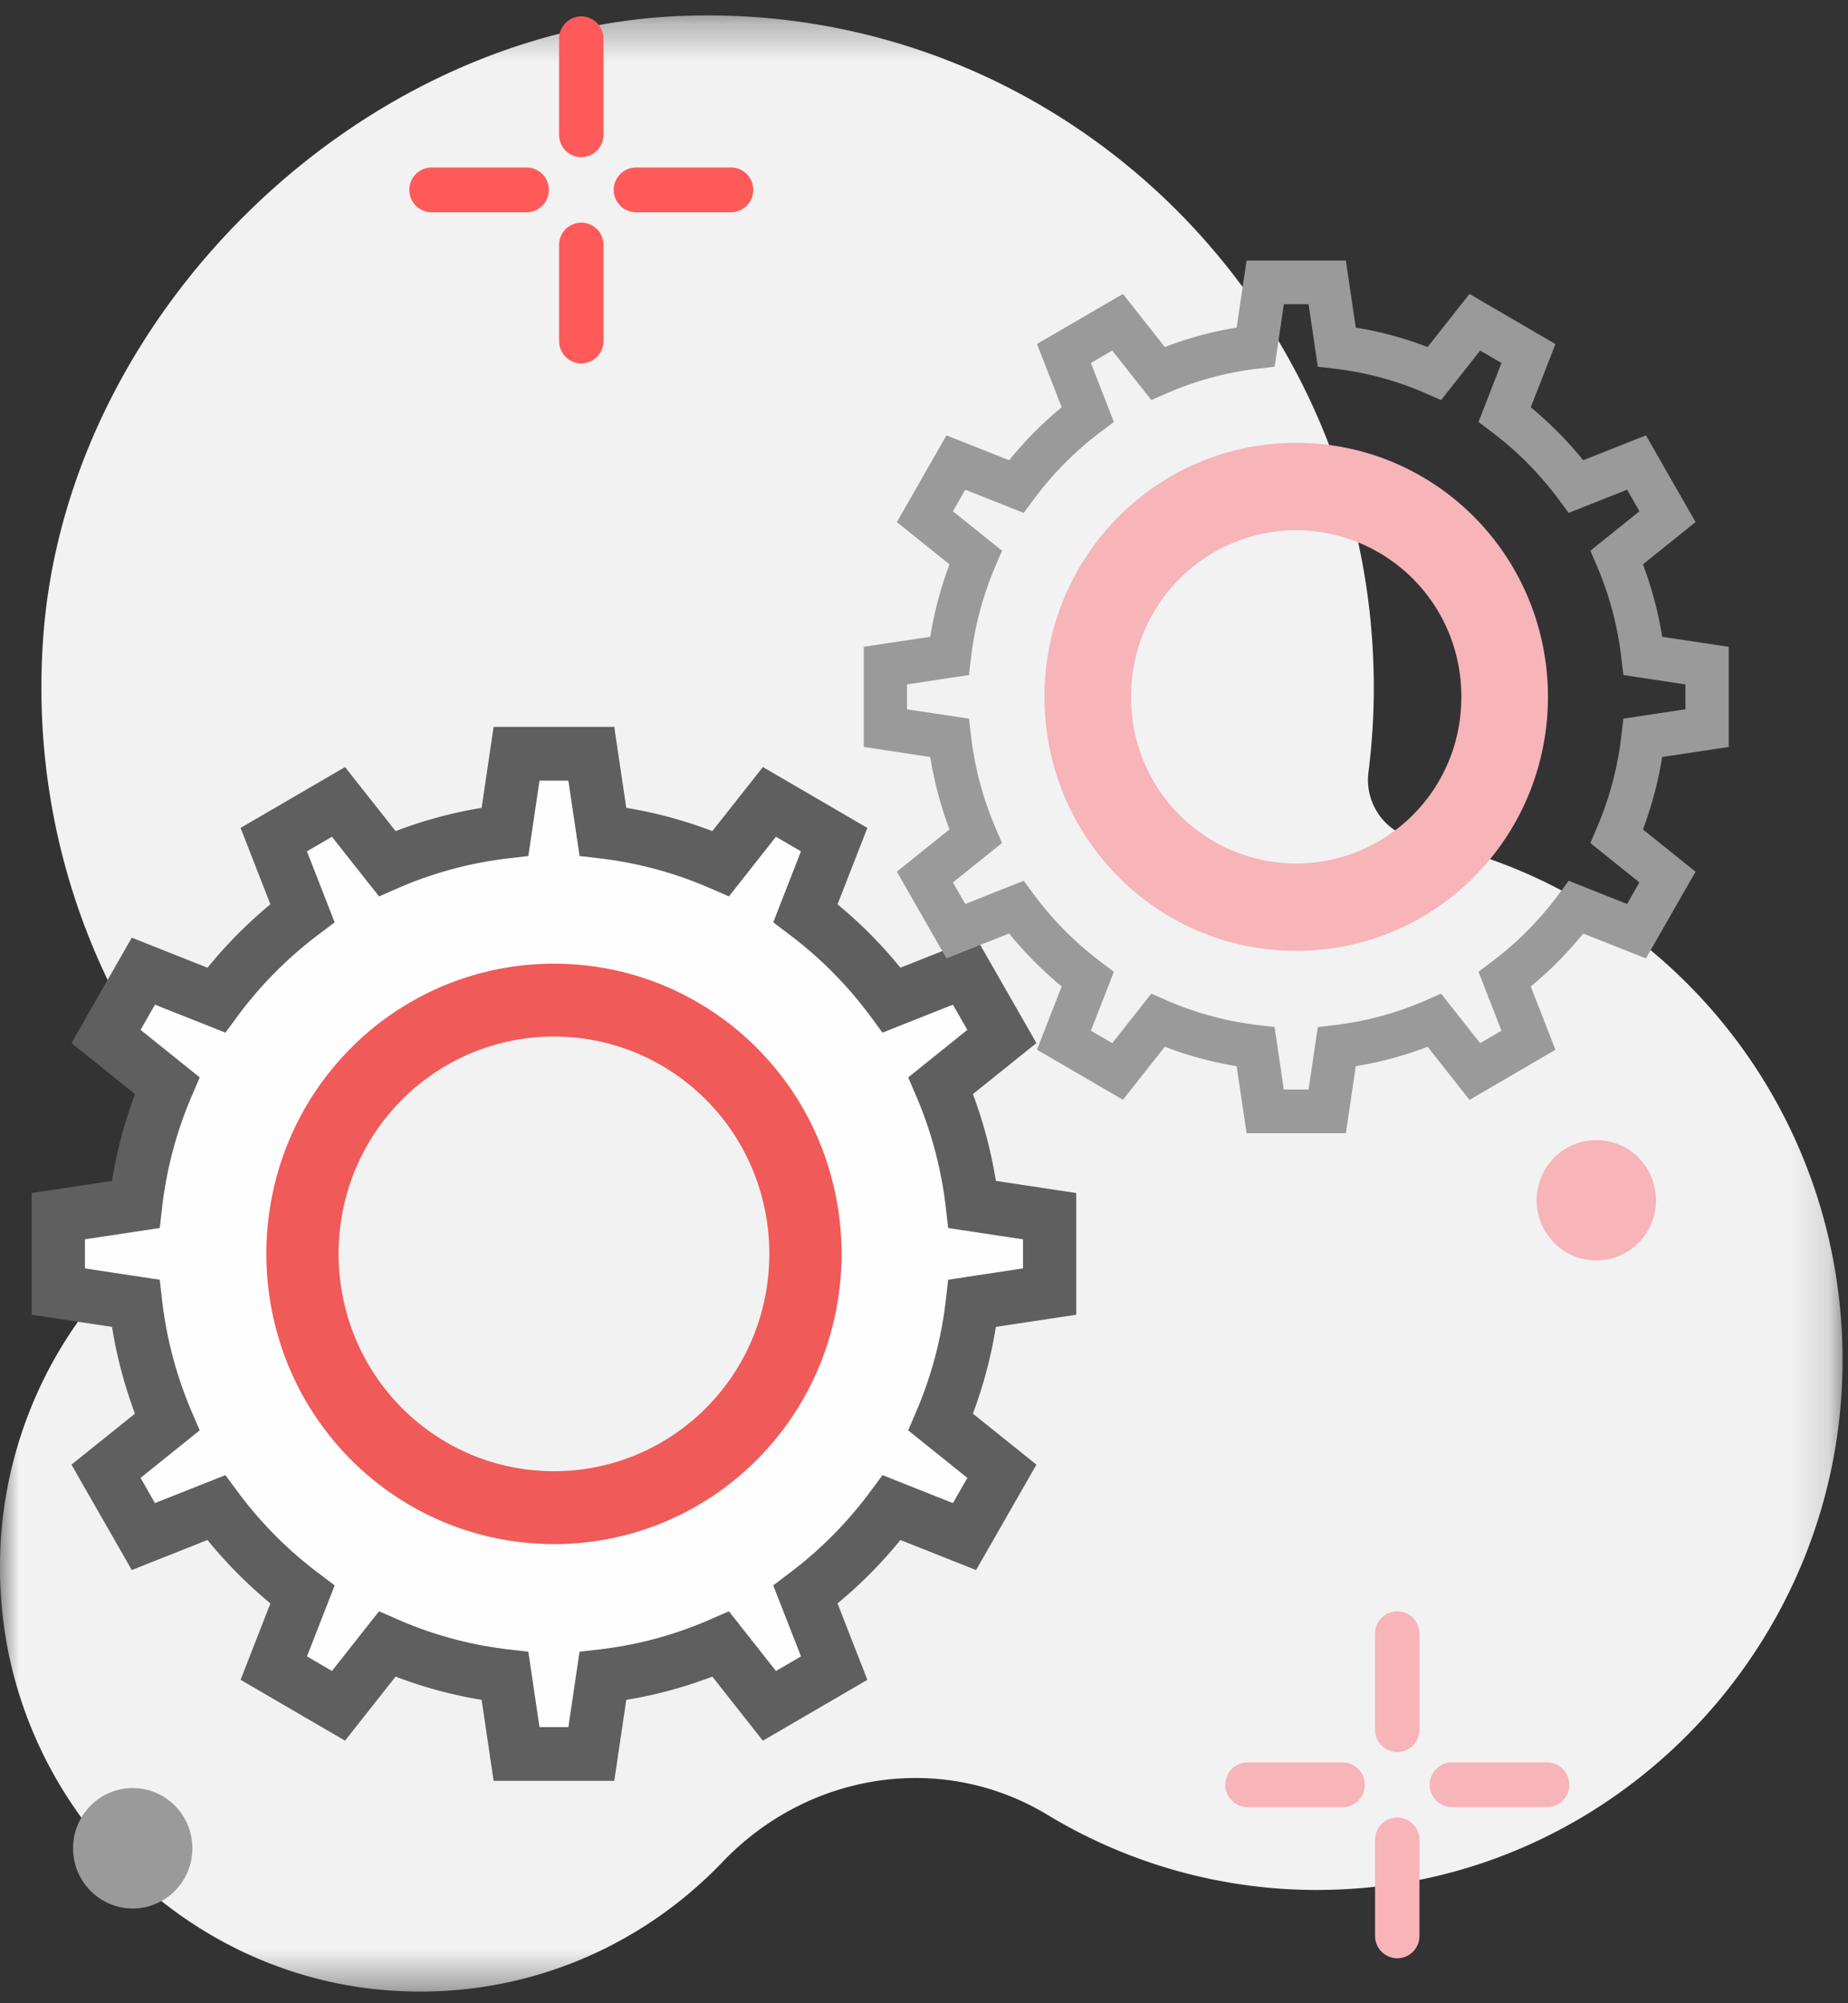 <svg xmlns="http://www.w3.org/2000/svg" xmlns:xlink="http://www.w3.org/1999/xlink" width="48" height="52" viewBox="0 0 48 52">
    <rect x="0" y="0" width="48" height="52" fill="#333333" stroke="none"/>
    <defs>
        <path id="a" d="M0 51.6V.302h47.858V51.6z"/>
    </defs>
    <g fill="none" fill-rule="evenodd">
        <g transform="translate(0 .098)">
            <mask id="b" fill="#fff">
                <use xlink:href="#a"/>
            </mask>
            <path fill="#F2F2F2" d="M27.21 47.013a13.515 13.515 0 0 0 7.9 1.918c6.856-.443 12.382-6.097 12.73-13.016.353-7.02-4.513-12.958-11.03-14.225a1.569 1.569 0 0 1-1.266-1.738c.091-.721.139-1.456.139-2.202 0-9.862-8.113-17.812-17.976-17.435C9.354.635 1.739 8.022 1.124 16.428c-.335 4.573 1.083 8.804 3.642 12.088.792 1.015.602 2.514-.42 3.292A11.025 11.025 0 0 0 .03 41.41c.386 5.398 4.734 9.778 10.088 10.161 3.4.244 6.497-1.085 8.65-3.337 2.224-2.325 5.695-2.881 8.442-1.221" mask="url(#b)"/>
        </g>
        <path fill="#FF5A5A" d="M15.099 9.433a.579.579 0 0 1-.577-.581V6.36a.58.58 0 0 1 .577-.582.58.58 0 0 1 .576.582v2.492a.579.579 0 0 1-.576.58M15.099 4.08a.579.579 0 0 1-.577-.582V1.006a.58.58 0 0 1 .577-.581.58.58 0 0 1 .576.581v2.492a.579.579 0 0 1-.576.581M13.68 5.51h-2.471a.579.579 0 0 1-.577-.581c0-.321.258-.581.577-.581h2.47c.32 0 .577.26.577.58a.579.579 0 0 1-.576.582M18.989 5.51h-2.471a.58.58 0 0 1-.577-.581.58.58 0 0 1 .577-.581h2.47c.32 0 .577.26.577.58a.579.579 0 0 1-.576.582"/>
        <path fill="#F7B4B9" d="M43.013 31.157c0 .863-.694 1.562-1.55 1.562-.856 0-1.55-.7-1.55-1.562 0-.864.694-1.563 1.55-1.563.856 0 1.55.7 1.55 1.563"/>
        <path fill="#9A9A9A" d="M4.997 47.978c0 .862-.694 1.562-1.55 1.562-.856 0-1.55-.7-1.55-1.562 0-.864.694-1.564 1.55-1.564.856 0 1.55.7 1.55 1.564"/>
        <path fill="#F7B4B9" d="M36.293 50.833a.579.579 0 0 1-.577-.581V47.76c0-.32.258-.581.577-.581.318 0 .576.26.576.58v2.493a.579.579 0 0 1-.576.581M36.293 45.48a.579.579 0 0 1-.577-.582v-2.492c0-.32.258-.58.577-.58.318 0 .576.26.576.58v2.492a.579.579 0 0 1-.576.582M34.874 46.91h-2.471a.58.58 0 0 1-.577-.58.58.58 0 0 1 .577-.582h2.47c.32 0 .577.26.577.581a.579.579 0 0 1-.576.581M40.183 46.91h-2.47a.579.579 0 0 1-.578-.58c0-.322.259-.582.577-.582h2.471c.319 0 .577.26.577.581a.579.579 0 0 1-.577.581"/>
        <path fill="#FEFEFE" d="M14.388 39.135c-3.36 0-6.135-2.572-6.492-5.865a6.584 6.584 0 0 1 0-1.444c.357-3.294 3.132-5.866 6.492-5.866s6.136 2.572 6.493 5.866a6.664 6.664 0 0 1 0 1.444c-.357 3.293-3.132 5.865-6.493 5.865zm10.866-7.87a11.037 11.037 0 0 0-.82-3.086l1.589-1.274-.486-.848-.485-.848-1.892.75a11.072 11.072 0 0 0-2.239-2.256l.745-1.908-.84-.49-.841-.49-1.264 1.602a10.772 10.772 0 0 0-3.062-.828l-.3-2.023H13.418l-.3 2.023c-1.077.126-2.105.41-3.062.828l-1.264-1.601-.84.49-.841.489.744 1.908c-.85.64-1.605 1.4-2.239 2.257l-1.892-.75-.485.847-.485.848 1.588 1.274a11.024 11.024 0 0 0-.82 3.086l-2.008.304v1.958l2.008.302c.126 1.084.406 2.121.82 3.087L2.754 38.19l.485.848.485.847 1.892-.75c.635.857 1.39 1.617 2.24 2.257l-.745 1.908.84.49.841.488 1.264-1.6a10.78 10.78 0 0 0 3.061.828l.3 2.022h1.942l.3-2.022a10.787 10.787 0 0 0 3.062-.829l1.264 1.601.84-.489.841-.49-.745-1.907c.85-.64 1.606-1.4 2.24-2.258l1.891.751.485-.847.486-.848-1.588-1.275a11.04 11.04 0 0 0 .82-3.087l2.008-.302v-1.958l-2.009-.304z"/>
        <path fill="#5F5F5F" d="M14.388 26.658c-2.984 0-5.48 2.255-5.805 5.243a6.009 6.009 0 0 0 0 1.292c.325 2.99 2.82 5.244 5.805 5.244s5.48-2.254 5.806-5.243c.023-.22.036-.438.036-.646 0-.209-.013-.426-.036-.647-.325-2.988-2.82-5.243-5.806-5.243zm0 13.175c-3.692 0-6.779-2.789-7.18-6.487a7.398 7.398 0 0 1 0-1.597c.401-3.698 3.488-6.486 7.18-6.486 3.692 0 6.78 2.788 7.181 6.487a7.436 7.436 0 0 1 0 1.595c-.402 3.7-3.489 6.488-7.18 6.488zm-.374 4.999h.749l.29-1.957.527-.061c.99-.116 1.954-.377 2.866-.776l.487-.212 1.222 1.549.65-.378-.721-1.844.423-.32a10.356 10.356 0 0 0 2.099-2.115l.316-.427 1.83.726.374-.654-1.537-1.234.21-.49c.394-.918.652-1.89.768-2.89l.06-.53 1.944-.294v-.755l-1.943-.293-.061-.53c-.116-1-.374-1.972-.767-2.89l-.21-.49 1.536-1.234-.375-.654-1.829.726-.316-.428a10.356 10.356 0 0 0-2.099-2.115l-.423-.32.72-1.843-.65-.378-1.221 1.548-.487-.212a10.094 10.094 0 0 0-2.866-.775l-.526-.062-.291-1.956h-.75l-.29 1.956-.526.062c-.99.117-1.956.377-2.866.775l-.486.212-1.223-1.548-.65.378.72 1.844-.423.319a10.366 10.366 0 0 0-2.098 2.115l-.316.428-1.83-.726-.374.654 1.537 1.234-.21.49c-.394.917-.653 1.89-.768 2.89l-.061.53-1.943.293v.755l1.943.294.061.53c.115 1 .374 1.972.767 2.89l.21.49-1.536 1.234.374.654 1.83-.726.315.427a10.36 10.36 0 0 0 2.1 2.116l.423.319-.72 1.844.649.378 1.223-1.55.486.213c.912.399 1.876.66 2.866.776l.526.061.29 1.957zm1.941 1.395h-3.134l-.311-2.102a11.447 11.447 0 0 1-2.235-.604l-1.313 1.663-2.713-1.58.774-1.983a11.768 11.768 0 0 1-1.634-1.646l-1.966.78-1.567-2.736 1.65-1.324a11.738 11.738 0 0 1-.597-2.252l-2.086-.315v-3.16l2.086-.315c.125-.77.325-1.525.598-2.252l-1.65-1.325 1.566-2.736 1.966.78c.49-.6 1.036-1.152 1.634-1.646l-.774-1.983 2.713-1.58 1.313 1.663c.722-.276 1.47-.478 2.235-.604l.311-2.101h3.134l.312 2.101c.765.126 1.513.328 2.235.604l1.313-1.663 2.714 1.58-.775 1.983a11.725 11.725 0 0 1 1.633 1.646l1.966-.78 1.567 2.736-1.65 1.325c.273.728.473 1.482.597 2.252l2.087.315v3.16l-2.087.315c-.124.77-.324 1.524-.597 2.252l1.65 1.324-1.567 2.736-1.966-.78c-.488.601-1.035 1.152-1.633 1.646l.775 1.984-2.715 1.58-1.312-1.664c-.723.276-1.47.479-2.235.604l-.312 2.102z"/>
        <path fill="#F05A58" d="M14.388 26.907c-2.859 0-5.249 2.158-5.56 5.022a5.83 5.83 0 0 0-.035.619c0 .2.012.408.035.618.311 2.864 2.701 5.023 5.56 5.023 2.86 0 5.25-2.159 5.561-5.022a5.838 5.838 0 0 0 0-1.239c-.311-2.863-2.702-5.021-5.56-5.021m0 13.174c-3.818 0-7.011-2.884-7.426-6.708a7.604 7.604 0 0 1 0-1.651c.415-3.824 3.608-6.707 7.425-6.707 3.818 0 7.01 2.883 7.426 6.708.03.28.046.557.046.825 0 .267-.016.544-.046.824-.416 3.825-3.608 6.71-7.426 6.71"/>
        <path fill="#9A9A9A" d="M33.668 13.196c-2.48 0-4.553 1.873-4.823 4.356a4.944 4.944 0 0 0 0 1.074c.27 2.483 2.343 4.356 4.823 4.356 2.48 0 4.553-1.873 4.823-4.356a4.957 4.957 0 0 0 0-1.074c-.27-2.483-2.343-4.356-4.823-4.356zm0 10.92c-3.054 0-5.609-2.307-5.941-5.367a6.235 6.235 0 0 1 0-1.32c.332-3.06 2.887-5.367 5.94-5.367 3.055 0 5.61 2.307 5.942 5.367a6.216 6.216 0 0 1 0 1.32c-.333 3.06-2.887 5.367-5.941 5.367zm-.32 4.166h.64l.241-1.622.427-.05a8.4 8.4 0 0 0 2.38-.644l.395-.172 1.014 1.284.554-.323-.596-1.53.343-.259c.664-.499 1.25-1.09 1.742-1.756l.257-.347 1.517.602.32-.56-1.274-1.022.17-.398c.328-.763.542-1.57.637-2.399l.05-.431 1.612-.243v-.646l-1.612-.244-.05-.43a8.555 8.555 0 0 0-.636-2.399l-.17-.398 1.274-1.023-.32-.56-1.518.602-.257-.346a8.592 8.592 0 0 0-1.742-1.756l-.343-.26.597-1.53-.555-.322-1.014 1.285-.395-.173a8.365 8.365 0 0 0-2.38-.643l-.427-.05-.24-1.623h-.642l-.24 1.623-.428.05a8.365 8.365 0 0 0-2.38.643l-.394.173L28.89 9.1l-.555.323.597 1.53-.344.259c-.663.499-1.249 1.09-1.741 1.756l-.258.346-1.517-.602-.32.56 1.275 1.023-.171.398a8.555 8.555 0 0 0-.637 2.398l-.05.431-1.611.244v.646l1.612.243.05.431c.094.83.309 1.636.636 2.399l.17.398-1.274 1.023.32.56 1.517-.603.258.347a8.594 8.594 0 0 0 1.741 1.756l.344.26-.597 1.529.555.323 1.013-1.284.396.172a8.4 8.4 0 0 0 2.38.643l.427.05.24 1.623zm1.609 1.134h-2.578l-.259-1.74a9.464 9.464 0 0 1-1.865-.505l-1.088 1.377-2.233-1.3.642-1.642a9.714 9.714 0 0 1-1.364-1.374l-1.628.646-1.289-2.251 1.367-1.097a9.744 9.744 0 0 1-.5-1.88l-1.727-.262V16.79l1.728-.261a9.74 9.74 0 0 1 .499-1.88l-1.367-1.097 1.289-2.251 1.628.646a9.735 9.735 0 0 1 1.364-1.375l-.641-1.642 2.232-1.3 1.088 1.378a9.464 9.464 0 0 1 1.865-.505l.259-1.74h2.578l.258 1.74a9.464 9.464 0 0 1 1.866.505l1.087-1.377 2.233 1.3-.641 1.641c.499.413.956.873 1.363 1.375l1.629-.646 1.289 2.251-1.367 1.097a9.74 9.74 0 0 1 .5 1.88l1.727.261v2.6l-1.728.26a9.744 9.744 0 0 1-.499 1.881l1.367 1.097-1.29 2.25-1.628-.645a9.714 9.714 0 0 1-1.363 1.374l.641 1.643-2.233 1.3-1.087-1.378c-.603.231-1.228.4-1.866.504l-.258 1.741z"/>
        <path fill="#F7B4B9" d="M33.668 13.763a4.296 4.296 0 0 0-4.265 3.851 4.41 4.41 0 0 0 0 .95 4.295 4.295 0 0 0 4.265 3.851 4.296 4.296 0 0 0 4.264-3.851 4.527 4.527 0 0 0 0-.95 4.296 4.296 0 0 0-4.264-3.851m0 10.92c-3.342 0-6.136-2.525-6.5-5.872a6.762 6.762 0 0 1 0-1.444c.364-3.347 3.158-5.872 6.5-5.872s6.136 2.525 6.5 5.872a6.749 6.749 0 0 1 0 1.443c-.364 3.348-3.158 5.873-6.5 5.873"/>
    </g>
</svg>
